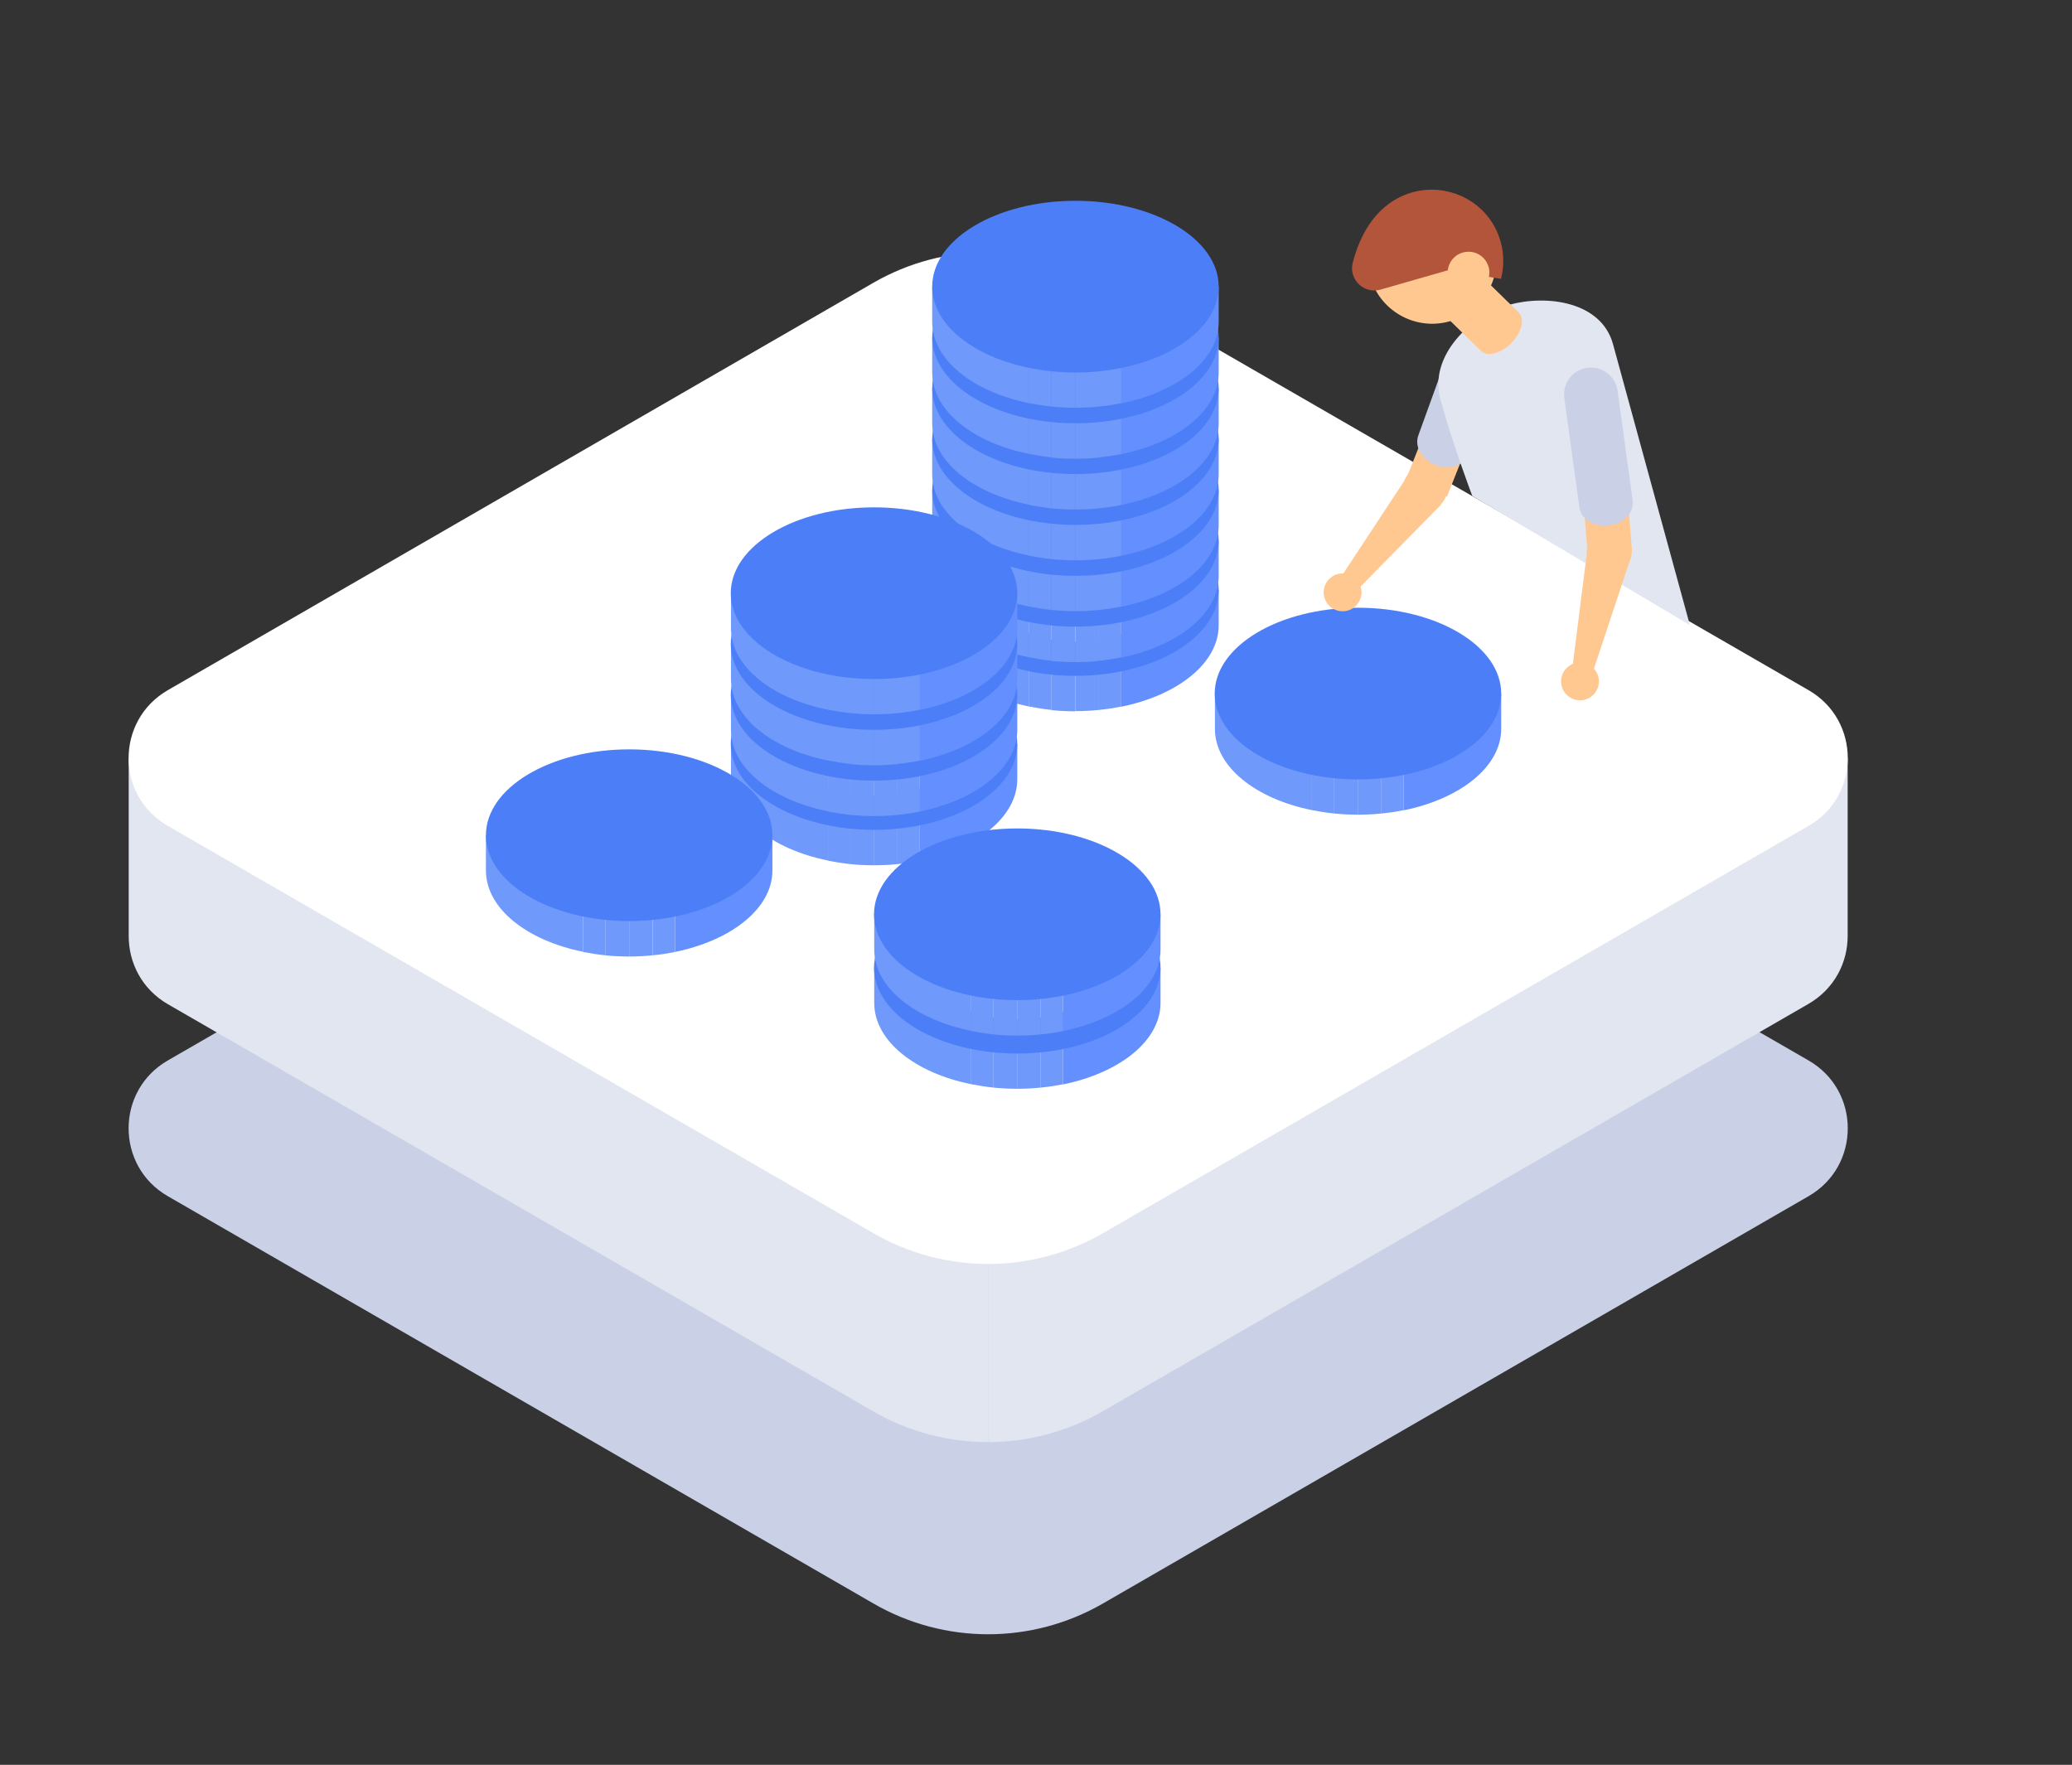 <?xml version="1.0" encoding="utf-8"?>
<!-- Generator: Adobe Illustrator 21.0.2, SVG Export Plug-In . SVG Version: 6.00 Build 0)  -->
<svg version="1.1" id="Layer_1" xmlns="http://www.w3.org/2000/svg" xmlns:xlink="http://www.w3.org/1999/xlink" x="0px" y="0px"
	 viewBox="0 0 1040 886" style="enable-background:new 0 0 1040 886;" xml:space="preserve">
<rect x="0" y="0" width="1040" height="886" fill="#333333" stroke="none"/>
<style type="text/css">
	.st0{fill:#CAD0E6;}
	.st1{fill:#E1E6F0;}
	.st2{fill:#FFFFFF;}
	.st3{fill:#6F99FB;}
	.st4{fill:#6490FF;}
	.st5{fill:#4C7FF7;}
	.st6{fill:#FFC891;}
	.st7{fill:#B3553B;}
	.st8{fill:#454563;}
	.st9{fill:#FFBF91;}
	.st10{fill:#005BEA;}
	.st11{fill:url(#SVGID_1_);}
	.st12{fill:url(#SVGID_2_);}
	.st13{fill:#21D3B5;}
	.st14{fill:#E5E5E5;}
	.st15{fill:url(#SVGID_3_);}
	.st16{fill:url(#SVGID_4_);}
	.st17{fill:#EEE1D2;}
	.st18{fill:#D4C0B1;}
	.st19{fill:url(#SVGID_5_);}
	.st20{fill:url(#SVGID_6_);}
	.st21{fill:url(#SVGID_7_);}
	.st22{fill:url(#SVGID_8_);}
	.st23{fill:url(#SVGID_9_);}
	.st24{fill:#BBCAD8;}
	.st25{fill:url(#SVGID_10_);}
	.st26{fill:url(#SVGID_11_);}
	.st27{fill:url(#SVGID_12_);}
	.st28{fill:url(#SVGID_13_);}
	.st29{fill:url(#SVGID_14_);}
	.st30{fill:url(#SVGID_15_);}
	.st31{fill:url(#SVGID_16_);}
	.st32{fill:url(#SVGID_17_);}
	.st33{fill:url(#SVGID_18_);}
	.st34{fill:url(#SVGID_19_);}
	.st35{fill:url(#SVGID_20_);}
	.st36{fill:url(#SVGID_21_);}
	.st37{fill:url(#SVGID_22_);}
	.st38{fill:url(#SVGID_23_);}
	.st39{enable-background:new    ;}
	.st40{fill:url(#SVGID_24_);}
	.st41{fill:#D9D9D9;}
	.st42{fill:#FF5643;}
	.st43{fill:#E6E6E6;}
	.st44{clip-path:url(#SVGID_34_);enable-background:new    ;}
	.st45{clip-path:url(#SVGID_36_);}
	.st46{opacity:0.7;enable-background:new    ;}
	.st47{clip-path:url(#SVGID_38_);}
	.st48{clip-path:url(#SVGID_40_);}
	.st49{opacity:6.000000e-02;fill:#94C5FF;}
	.st50{clip-path:url(#SVGID_42_);}
	.st51{opacity:0.14;fill:#0092FF;}
	.st52{clip-path:url(#SVGID_44_);}
	.st53{opacity:8.000000e-02;fill:#0092FF;}
	.st54{fill:url(#SVGID_47_);}
	.st55{fill:url(#SVGID_48_);}
	.st56{fill:#9BB2CC;}
	.st57{fill:url(#SVGID_49_);}
	.st58{fill:url(#SVGID_50_);}
	.st59{fill:url(#SVGID_51_);}
	.st60{fill:url(#SVGID_52_);}
	.st61{fill:url(#SVGID_53_);}
	.st62{fill:url(#SVGID_54_);}
	.st63{fill:url(#SVGID_55_);}
	.st64{fill:url(#SVGID_56_);}
	.st65{fill:#21C1A7;}
	.st66{fill:#21DEB6;}
	.st67{fill:#00067D;}
	.st68{fill:#E36F6F;}
	.st69{fill:url(#SVGID_57_);}
	.st70{fill:url(#SVGID_58_);}
	.st71{fill:url(#SVGID_59_);}
	.st72{fill:url(#SVGID_60_);}
	.st73{fill:url(#SVGID_61_);}
	.st74{fill:url(#SVGID_62_);}
	.st75{fill:url(#SVGID_63_);}
	.st76{fill:url(#SVGID_64_);}
	.st77{fill:#72B0FC;}
	.st78{fill:#2E7EFF;}
	.st79{fill:#6A95FF;}
	.st80{fill:#AFDAFA;}
	.st81{fill:#81BAFE;}
	.st82{fill:#96CAFF;}
	.st83{fill:#72A2FC;}
	.st84{fill:#2D47FE;}
	.st85{fill:#60D0FE;}
	.st86{fill:#47A8FF;}
	.st87{fill:#2C62FA;}
	.st88{fill:#478DFF;}
	.st89{fill:#3C77FF;}
	.st90{fill:url(#SVGID_65_);}
</style>
<g>
	<path class="st0" d="M84.2,600.5L438.4,805c35.6,20.6,79.5,20.6,115.2,0l354.2-204.5c26.2-15.1,26.2-53,0-68.1L553.5,327.9
		c-35.6-20.6-79.5-20.6-115.2,0L84.2,532.4C58,547.5,58,585.4,84.2,600.5z"/>
	<g>
		<path class="st1" d="M553.5,708.5l354.2-204.5c13.1-7.6,19.7-20.8,19.7-34.1v-89.4L496,629.6V724
			C515.8,724,535.7,718.8,553.5,708.5z"/>
		<path class="st1" d="M84.2,504.1l354.2,204.5c17.8,10.3,37.7,15.4,57.6,15.4v-94.3L64.6,380.6V470
			C64.6,483.2,71.1,496.5,84.2,504.1z"/>
	</g>
	<path class="st2" d="M84.2,414.6l354.2,204.5c35.6,20.6,79.5,20.6,115.2,0l354.2-204.5c26.2-15.1,26.2-53,0-68.1L553.5,142
		c-35.6-20.6-79.5-20.6-115.2,0L84.2,346.5C58,361.7,58,399.5,84.2,414.6z"/>
</g>
<g>
	<g>
		<g>
			<g>
				<path class="st3" d="M616.1,348.2h-6.3v17.7c0,19,20.4,35.1,48.7,40.8V325C639.6,328.9,624.2,337.3,616.1,348.2z"/>
				<path class="st3" d="M669.7,323.3v85.1c3.9,0.4,7.9,0.6,12,0.6v-86.3C677.6,322.7,673.6,323,669.7,323.3z"/>
				<path class="st3" d="M681.6,322.7V409c4,0,7.9-0.2,11.8-0.6v-85.1C689.6,323,685.7,322.7,681.6,322.7z"/>
				<path class="st4" d="M747.2,348.2c-8.2-10.9-23.6-19.3-42.6-23.2v81.8c28.4-5.8,48.9-21.9,48.9-40.9v-17.7H747.2z"/>
				<path class="st3" d="M693.4,323.3v85.1c3.9-0.4,7.6-0.9,11.2-1.7V325C701,324.3,697.3,323.7,693.4,323.3z"/>
				<path class="st3" d="M658.5,325v81.7c3.6,0.7,7.4,1.3,11.2,1.7v-85.1C665.8,323.7,662.1,324.3,658.5,325z"/>
			</g>
			<g>
				<ellipse class="st5" cx="681.6" cy="348.2" rx="71.9" ry="43.1"/>
			</g>
		</g>
	</g>
	<g>
		<g>
			<g>
				<path class="st3" d="M474.2,296.2h-6.3v17.7c0,19,20.4,35.1,48.7,40.8V273C497.7,276.9,482.3,285.4,474.2,296.2z"/>
				<path class="st3" d="M527.8,271.4v85.1c3.9,0.4,7.9,0.6,12,0.6v-86.3C535.7,270.8,531.7,271,527.8,271.4z"/>
				<path class="st3" d="M539.8,270.8V357c4,0,7.9-0.2,11.8-0.6v-85.1C547.7,271,543.8,270.8,539.8,270.8z"/>
				<path class="st4" d="M605.4,296.2c-8.2-10.9-23.6-19.3-42.6-23.2v81.8c28.4-5.8,48.9-21.9,48.9-40.9v-17.7H605.4z"/>
				<path class="st3" d="M551.6,271.3v85.1c3.8-0.4,7.6-0.9,11.2-1.7V273C559.1,272.3,555.4,271.7,551.6,271.3z"/>
				<path class="st3" d="M516.6,273v81.7c3.6,0.7,7.4,1.3,11.2,1.7v-85.1C524,271.7,520.2,272.3,516.6,273z"/>
			</g>
			<g>
				<ellipse class="st5" cx="539.8" cy="296.2" rx="71.9" ry="43.1"/>
			</g>
			<g>
				<ellipse class="st2" cx="539.8" cy="296.2" rx="43.3" ry="26"/>
			</g>
		</g>
	</g>
	<g>
		<g>
			<g>
				<path class="st3" d="M474.2,271.5h-6.3v17.7c0,19,20.4,35.1,48.7,40.8v-81.7C497.7,252.2,482.3,260.7,474.2,271.5z"/>
				<path class="st3" d="M527.8,246.7v85.1c3.9,0.4,7.9,0.6,12,0.6v-86.3C535.7,246.1,531.7,246.3,527.8,246.7z"/>
				<path class="st3" d="M539.8,246.1v86.3c4,0,7.9-0.2,11.8-0.6v-85.1C547.7,246.3,543.8,246.1,539.8,246.1z"/>
				<path class="st4" d="M605.4,271.5c-8.2-10.9-23.6-19.3-42.6-23.2v81.8c28.4-5.8,48.9-21.9,48.9-40.9v-17.7H605.4z"/>
				<path class="st3" d="M551.6,246.6v85.1c3.9-0.4,7.6-0.9,11.2-1.7v-81.8C559.1,247.6,555.4,247,551.6,246.6z"/>
				<path class="st3" d="M516.6,248.3V330c3.6,0.7,7.4,1.3,11.2,1.7v-85.1C524,247,520.2,247.6,516.6,248.3z"/>
			</g>
			<g>
				<ellipse class="st5" cx="539.8" cy="271.5" rx="71.9" ry="43.1"/>
			</g>
		</g>
	</g>
	<g>
		<g>
			<g>
				<path class="st3" d="M474.2,246h-6.3v17.7c0,19,20.4,35.1,48.7,40.8v-81.7C497.7,226.7,482.3,235.1,474.2,246z"/>
				<path class="st3" d="M527.8,221.1v85.1c3.9,0.4,7.9,0.6,12,0.6v-86.3C535.7,220.5,531.7,220.7,527.8,221.1z"/>
				<path class="st3" d="M539.8,220.5v86.3c4,0,7.9-0.2,11.8-0.6v-85.1C547.7,220.7,543.8,220.5,539.8,220.5z"/>
				<path class="st4" d="M605.4,246c-8.2-10.9-23.6-19.3-42.6-23.2v81.8c28.4-5.8,48.9-21.9,48.9-40.9V246H605.4z"/>
				<path class="st3" d="M551.6,221.1v85.1c3.9-0.4,7.6-0.9,11.2-1.7v-81.8C559.1,222,555.4,221.5,551.6,221.1z"/>
				<path class="st3" d="M516.6,222.8v81.7c3.6,0.7,7.4,1.3,11.2,1.7v-85.1C524,221.5,520.2,222.1,516.6,222.8z"/>
			</g>
			<g>
				<ellipse class="st5" cx="539.8" cy="246" rx="71.9" ry="43.1"/>
			</g>
		</g>
	</g>
	<g>
		<g>
			<g>
				<path class="st3" d="M474.2,220.4h-6.3v17.7c0,19,20.4,35.1,48.7,40.8v-81.7C497.7,201.2,482.3,209.6,474.2,220.4z"/>
				<path class="st3" d="M527.8,195.6v85.1c3.9,0.4,7.9,0.6,12,0.6V195C535.7,195,531.7,195.2,527.8,195.6z"/>
				<path class="st3" d="M539.8,195v86.3c4,0,7.9-0.2,11.8-0.6v-85.1C547.7,195.2,543.8,195,539.8,195z"/>
				<path class="st4" d="M605.4,220.4c-8.2-10.9-23.6-19.3-42.6-23.2V279c28.4-5.8,48.9-21.9,48.9-40.9v-17.7H605.4z"/>
				<path class="st3" d="M551.6,195.6v85.1c3.9-0.4,7.6-0.9,11.2-1.7v-81.8C559.1,196.5,555.4,196,551.6,195.6z"/>
				<path class="st3" d="M516.6,197.3V279c3.6,0.7,7.4,1.3,11.2,1.7v-85.1C524,196,520.2,196.6,516.6,197.3z"/>
			</g>
			<g>
				<ellipse class="st5" cx="539.8" cy="220.4" rx="71.9" ry="43.1"/>
			</g>
		</g>
	</g>
	<g>
		<g>
			<g>
				<path class="st3" d="M474.2,194.9h-6.3v17.7c0,19,20.4,35.1,48.7,40.8v-81.7C497.7,175.6,482.3,184.1,474.2,194.9z"/>
				<path class="st3" d="M527.8,170.1v85.1c3.9,0.4,7.9,0.6,12,0.6v-86.3C535.7,169.5,531.7,169.7,527.8,170.1z"/>
				<path class="st3" d="M539.8,169.5v86.3c4,0,7.9-0.2,11.8-0.6v-85.1C547.7,169.7,543.8,169.5,539.8,169.5z"/>
				<path class="st4" d="M605.4,194.9c-8.2-10.9-23.6-19.3-42.6-23.2v81.8c28.4-5.8,48.9-21.9,48.9-40.9v-17.7H605.4z"/>
				<path class="st3" d="M551.6,170.1v85.1c3.9-0.4,7.6-0.9,11.2-1.7v-81.8C559.1,171,555.4,170.4,551.6,170.1z"/>
				<path class="st3" d="M516.6,171.8v81.7c3.6,0.7,7.4,1.3,11.2,1.7v-85.1C524,170.5,520.2,171,516.6,171.8z"/>
			</g>
			<g>
				<ellipse class="st5" cx="539.8" cy="194.9" rx="71.9" ry="43.1"/>
			</g>
		</g>
	</g>
	<g>
		<g>
			<g>
				<path class="st3" d="M474.2,169.4h-6.3v17.7c0,19,20.4,35.1,48.7,40.8v-81.7C497.7,150.1,482.3,158.6,474.2,169.4z"/>
				<path class="st3" d="M527.8,144.6v85.1c3.9,0.4,7.9,0.6,12,0.6V144C535.7,144,531.7,144.2,527.8,144.6z"/>
				<path class="st3" d="M539.8,144v86.3c4,0,7.9-0.2,11.8-0.6v-85.1C547.7,144.2,543.8,144,539.8,144z"/>
				<path class="st4" d="M605.4,169.4c-8.2-10.9-23.6-19.3-42.6-23.2V228c28.4-5.8,48.9-21.9,48.9-40.9v-17.7H605.4z"/>
				<path class="st3" d="M551.6,144.5v85.1c3.9-0.4,7.6-0.9,11.2-1.7v-81.8C559.1,145.5,555.4,144.9,551.6,144.5z"/>
				<path class="st3" d="M516.6,146.2v81.7c3.6,0.7,7.4,1.3,11.2,1.7v-85.1C524,144.9,520.2,145.5,516.6,146.2z"/>
			</g>
			<g>
				<ellipse class="st5" cx="539.8" cy="169.4" rx="71.9" ry="43.1"/>
			</g>
		</g>
	</g>
	<g>
		<g>
			<g>
				<path class="st3" d="M474.2,143.9h-6.3v17.7c0,19,20.4,35.1,48.7,40.8v-81.7C497.7,124.6,482.3,133,474.2,143.9z"/>
				<path class="st3" d="M527.8,119v85.1c3.9,0.4,7.9,0.6,12,0.6v-86.3C535.7,118.4,531.7,118.6,527.8,119z"/>
				<path class="st3" d="M539.8,118.4v86.3c4,0,7.9-0.2,11.8-0.6V119C547.7,118.6,543.8,118.4,539.8,118.4z"/>
				<path class="st4" d="M605.4,143.9c-8.2-10.9-23.6-19.3-42.6-23.2v81.8c28.4-5.8,48.9-21.9,48.9-40.9v-17.7H605.4z"/>
				<path class="st3" d="M551.6,119v85.1c3.9-0.4,7.6-0.9,11.2-1.7v-81.8C559.1,120,555.4,119.4,551.6,119z"/>
				<path class="st3" d="M516.6,120.7v81.7c3.6,0.7,7.4,1.3,11.2,1.7V119C524,119.4,520.2,120,516.6,120.7z"/>
			</g>
			<g>
				<ellipse class="st5" cx="539.8" cy="143.9" rx="71.9" ry="43.1"/>
			</g>
		</g>
	</g>
	<g>
		<g>
			<g>
				<path class="st3" d="M373.2,373.5h-6.3v17.7c0,19,20.4,35.1,48.7,40.8v-81.7C396.7,354.2,381.3,362.7,373.2,373.5z"/>
				<path class="st3" d="M426.8,348.7v85.1c3.9,0.4,7.9,0.6,12,0.6v-86.3C434.7,348.1,430.7,348.3,426.8,348.7z"/>
				<path class="st3" d="M438.7,348.1v86.3c4,0,7.9-0.2,11.8-0.6v-85.1C446.7,348.3,442.7,348.1,438.7,348.1z"/>
				<path class="st4" d="M504.3,373.5c-8.2-10.9-23.6-19.3-42.6-23.2v81.8c28.4-5.8,48.9-21.9,48.9-40.9v-17.7H504.3z"/>
				<path class="st3" d="M450.5,348.7v85.1c3.9-0.4,7.6-0.9,11.2-1.7v-81.8C458.1,349.6,454.3,349,450.5,348.7z"/>
				<path class="st3" d="M415.6,350.4v81.7c3.6,0.7,7.4,1.3,11.2,1.7v-85.1C422.9,349.1,419.2,349.6,415.6,350.4z"/>
			</g>
			<g>
				<ellipse class="st5" cx="438.7" cy="373.5" rx="71.9" ry="43.1"/>
			</g>
			<g>
				<ellipse class="st2" cx="438.7" cy="373.5" rx="43.3" ry="26"/>
			</g>
		</g>
	</g>
	<g>
		<g>
			<g>
				<path class="st3" d="M373.2,348.8h-6.3v17.7c0,19,20.4,35.1,48.7,40.8v-81.7C396.7,329.5,381.3,338,373.2,348.8z"/>
				<path class="st3" d="M426.8,324v85.1c3.9,0.4,7.9,0.6,12,0.6v-86.3C434.7,323.4,430.7,323.6,426.8,324z"/>
				<path class="st3" d="M438.7,323.4v86.3c4,0,7.9-0.2,11.8-0.6V324C446.7,323.6,442.7,323.4,438.7,323.4z"/>
				<path class="st4" d="M504.3,348.8c-8.2-10.9-23.6-19.3-42.6-23.2v81.8c28.4-5.8,48.9-21.9,48.9-40.9v-17.7H504.3z"/>
				<path class="st3" d="M450.5,324v85.1c3.8-0.4,7.6-0.9,11.2-1.7v-81.8C458.1,324.9,454.3,324.3,450.5,324z"/>
				<path class="st3" d="M415.6,325.7v81.7c3.6,0.7,7.4,1.3,11.2,1.7V324C422.9,324.4,419.2,324.9,415.6,325.7z"/>
			</g>
			<g>
				<ellipse class="st5" cx="438.7" cy="348.8" rx="71.9" ry="43.1"/>
			</g>
		</g>
	</g>
	<g>
		<g>
			<g>
				<path class="st3" d="M373.2,323.3h-6.3V341c0,19,20.4,35.1,48.7,40.8v-81.7C396.7,304,381.3,312.5,373.2,323.3z"/>
				<path class="st3" d="M426.8,298.5v85.1c3.9,0.4,7.9,0.6,12,0.6v-86.3C434.7,297.9,430.7,298.1,426.8,298.5z"/>
				<path class="st3" d="M438.7,297.9v86.3c4,0,7.9-0.2,11.8-0.6v-85.1C446.7,298.1,442.7,297.9,438.7,297.9z"/>
				<path class="st4" d="M504.3,323.3c-8.2-10.9-23.6-19.3-42.6-23.2v81.8c28.4-5.8,48.9-21.9,48.9-40.9v-17.7H504.3z"/>
				<path class="st3" d="M450.5,298.4v85.1c3.8-0.4,7.6-0.9,11.2-1.7v-81.8C458.1,299.4,454.3,298.8,450.5,298.4z"/>
				<path class="st3" d="M415.6,300.1v81.7c3.6,0.7,7.4,1.3,11.2,1.7v-85.1C422.9,298.8,419.2,299.4,415.6,300.1z"/>
			</g>
			<g>
				<ellipse class="st5" cx="438.7" cy="323.3" rx="71.9" ry="43.1"/>
			</g>
		</g>
	</g>
	<g>
		<g>
			<g>
				<path class="st3" d="M373.2,297.8h-6.3v17.7c0,19,20.4,35.1,48.7,40.8v-81.7C396.7,278.5,381.3,286.9,373.2,297.8z"/>
				<path class="st3" d="M426.8,272.9V358c3.9,0.4,7.9,0.6,12,0.6v-86.3C434.7,272.3,430.7,272.5,426.8,272.9z"/>
				<path class="st3" d="M438.7,272.3v86.3c4,0,7.9-0.2,11.8-0.6v-85.1C446.7,272.5,442.7,272.3,438.7,272.3z"/>
				<path class="st4" d="M504.3,297.8c-8.2-10.9-23.6-19.3-42.6-23.2v81.8c28.4-5.8,48.9-21.9,48.9-40.9v-17.7H504.3z"/>
				<path class="st3" d="M450.5,272.9V358c3.8-0.4,7.6-0.9,11.2-1.7v-81.8C458.1,273.9,454.3,273.3,450.5,272.9z"/>
				<path class="st3" d="M415.6,274.6v81.7c3.6,0.7,7.4,1.3,11.2,1.7v-85.1C422.9,273.3,419.2,273.9,415.6,274.6z"/>
			</g>
			<g>
				<ellipse class="st5" cx="438.7" cy="297.8" rx="71.9" ry="43.1"/>
			</g>
		</g>
	</g>
	<g>
		<g>
			<g>
				<path class="st3" d="M445.1,485.8h-6.3v17.7c0,19,20.4,35.1,48.7,40.8v-81.7C468.6,466.5,453.2,474.9,445.1,485.8z"/>
				<path class="st3" d="M498.7,461V546c3.9,0.4,7.9,0.6,12,0.6v-86.3C506.6,460.3,502.6,460.6,498.7,461z"/>
				<path class="st3" d="M510.6,460.3v86.3c4,0,7.9-0.2,11.8-0.6v-85.1C518.6,460.6,514.6,460.3,510.6,460.3z"/>
				<path class="st4" d="M576.2,485.8c-8.2-10.9-23.6-19.3-42.6-23.2v81.8c28.4-5.8,48.9-21.9,48.9-40.9v-17.7H576.2z"/>
				<path class="st3" d="M522.4,460.9V546c3.8-0.4,7.6-0.9,11.2-1.7v-81.8C530,461.9,526.3,461.3,522.4,460.9z"/>
				<path class="st3" d="M487.5,462.6v81.7c3.6,0.7,7.4,1.3,11.2,1.7V461C494.8,461.3,491.1,461.9,487.5,462.6z"/>
			</g>
			<g>
				<ellipse class="st5" cx="510.6" cy="485.8" rx="71.9" ry="43.1"/>
			</g>
			<g>
				<ellipse class="st2" cx="510.6" cy="485.8" rx="43.3" ry="26"/>
			</g>
		</g>
	</g>
	<g>
		<g>
			<g>
				<path class="st3" d="M445.1,459h-6.3v17.7c0,19,20.4,35.1,48.7,40.8v-81.7C468.6,439.7,453.2,448.2,445.1,459z"/>
				<path class="st3" d="M498.7,434.2v85.1c3.9,0.4,7.9,0.6,12,0.6v-86.3C506.6,433.6,502.6,433.8,498.7,434.2z"/>
				<path class="st3" d="M510.6,433.6v86.3c4,0,7.9-0.2,11.8-0.6v-85.1C518.6,433.8,514.6,433.6,510.6,433.6z"/>
				<path class="st4" d="M576.2,459c-8.2-10.9-23.6-19.3-42.6-23.2v81.8c28.4-5.8,48.9-21.9,48.9-40.9V459H576.2z"/>
				<path class="st3" d="M522.4,434.2v85.1c3.8-0.4,7.6-0.9,11.2-1.7v-81.8C530,435.1,526.3,434.5,522.4,434.2z"/>
				<path class="st3" d="M487.5,435.9v81.7c3.6,0.7,7.4,1.3,11.2,1.7v-85.1C494.8,434.6,491.1,435.1,487.5,435.9z"/>
			</g>
			<g>
				<ellipse class="st5" cx="510.6" cy="459" rx="71.9" ry="43.1"/>
			</g>
		</g>
	</g>
	<g>
		<g>
			<g>
				<path class="st3" d="M250.2,419.3h-6.3V437c0,19,20.4,35.1,48.7,40.8v-81.7C273.7,400,258.4,408.5,250.2,419.3z"/>
				<path class="st3" d="M303.8,394.5v85.1c3.9,0.4,7.9,0.6,12,0.6v-86.3C311.7,393.9,307.7,394.1,303.8,394.5z"/>
				<path class="st3" d="M315.8,393.9v86.3c4,0,7.9-0.2,11.8-0.6v-85.1C323.7,394.1,319.8,393.9,315.8,393.9z"/>
				<path class="st4" d="M381.4,419.3c-8.2-10.9-23.6-19.3-42.6-23.2v81.8c28.4-5.8,48.9-21.9,48.9-40.9v-17.7H381.4z"/>
				<path class="st3" d="M327.6,394.5v85.1c3.9-0.4,7.6-0.9,11.2-1.7v-81.8C335.2,395.4,331.4,394.8,327.6,394.5z"/>
				<path class="st3" d="M292.6,396.2v81.7c3.6,0.7,7.4,1.3,11.2,1.7v-85.1C300,394.9,296.2,395.4,292.6,396.2z"/>
			</g>
			<g>
				<ellipse class="st5" cx="315.8" cy="419.3" rx="71.9" ry="43.1"/>
			</g>
		</g>
	</g>
</g>
<g>
	<g>
		<g>
			
				<rect x="711.7" y="207.4" transform="matrix(0.93 0.368 -0.368 0.93 134.489 -250.322)" class="st6" width="22.3" height="39.4"/>
			
				<ellipse transform="matrix(0.368 -0.93 0.93 0.368 223.832 820.236)" class="st6" cx="715.6" cy="245.4" rx="11.1" ry="11.1"/>
		</g>
		<g>
			<polygon class="st6" points="706.3,239.2 723.4,253.3 674.9,302.6 668.2,297.1 			"/>
			
				<ellipse transform="matrix(0.635 -0.772 0.772 0.635 71.425 642.039)" class="st6" cx="715.6" cy="245.4" rx="11.1" ry="11.1"/>
			
				<ellipse transform="matrix(0.962 -0.274 0.274 0.962 -55.67 195.962)" class="st6" cx="673.7" cy="297.3" rx="9.5" ry="9.5"/>
		</g>
		<path class="st0" d="M726.3,178.8l-14.4,39.8c-2.1,5.7,1.9,12.4,9,15c7,2.5,14.4-0.1,16.5-5.8l14.4-39.8L726.3,178.8z"/>
	</g>
	
		<ellipse transform="matrix(0.965 -0.264 0.264 0.965 -8.846 194.346)" class="st6" cx="718.5" cy="130.1" rx="32.3" ry="32.3"/>
	<path class="st1" d="M739,249c0,0-10-26.3-16-48.4c-6.1-22.1,15.5-42.4,34.5-47.6c19-5.2,46.2-1.6,52.1,19.7
		c5.8,21.3,38.6,141.1,38.6,141.1L739,249z"/>
	<path class="st6" d="M721.3,154.6l22.1,21.6c3.2,3.1,10,1.3,15.2-4c5.2-5.3,6.9-12.2,3.7-15.3l-22.1-21.6L721.3,154.6z"/>
	<g>
		<g>
			
				<rect x="795.1" y="237.4" transform="matrix(0.997 -7.981398e-02 7.981398e-02 0.997 -17.949 65.171)" class="st6" width="22.3" height="39.4"/>
			
				<ellipse transform="matrix(0.997 -7.981398e-02 7.981398e-02 0.997 -19.512 65.359)" class="st6" cx="807.8" cy="276.8" rx="11.1" ry="11.1"/>
		</g>
		<g>
			<polygon class="st6" points="796.8,275.3 818.4,280.4 796.6,346.1 788.1,344.1 			"/>
			
				<ellipse transform="matrix(0.229 -0.973 0.973 0.229 353.243 999.626)" class="st6" cx="807.8" cy="276.8" rx="11.1" ry="11.1"/>
			
				<ellipse transform="matrix(0.742 -0.67 0.67 0.742 -24.512 619.907)" class="st6" cx="793.2" cy="341.8" rx="9.5" ry="9.5"/>
		</g>
		<path class="st0" d="M797.1,184.6c-7.6,0.8-12.9,7.7-11.9,15.3l7.5,54.5c0.7,6.1,7.2,10.3,14.6,9.5c7.4-0.8,12.9-6.4,12.2-12.5
			l-7.6-55.2C810.9,188.9,804.3,183.8,797.1,184.6L797.1,184.6z"/>
	</g>
	<g>
		<path class="st7" d="M704.5,98.1c-14.8,6.3-22.1,20.6-25.5,33.7c-2.2,8.4,5.6,16,13.9,13.6l33.8-9.7c0.5-4.6,4-8.5,8.9-9.2
			c4.5-0.7,9,1.7,10.9,5.8c1.1,2.2,1.3,4.6,0.8,6.7l6.1,1c1.7-6.7,1.6-14.1-1-21.2C745.5,99.4,723.3,90.1,704.5,98.1z"/>
	</g>
</g>
</svg>
